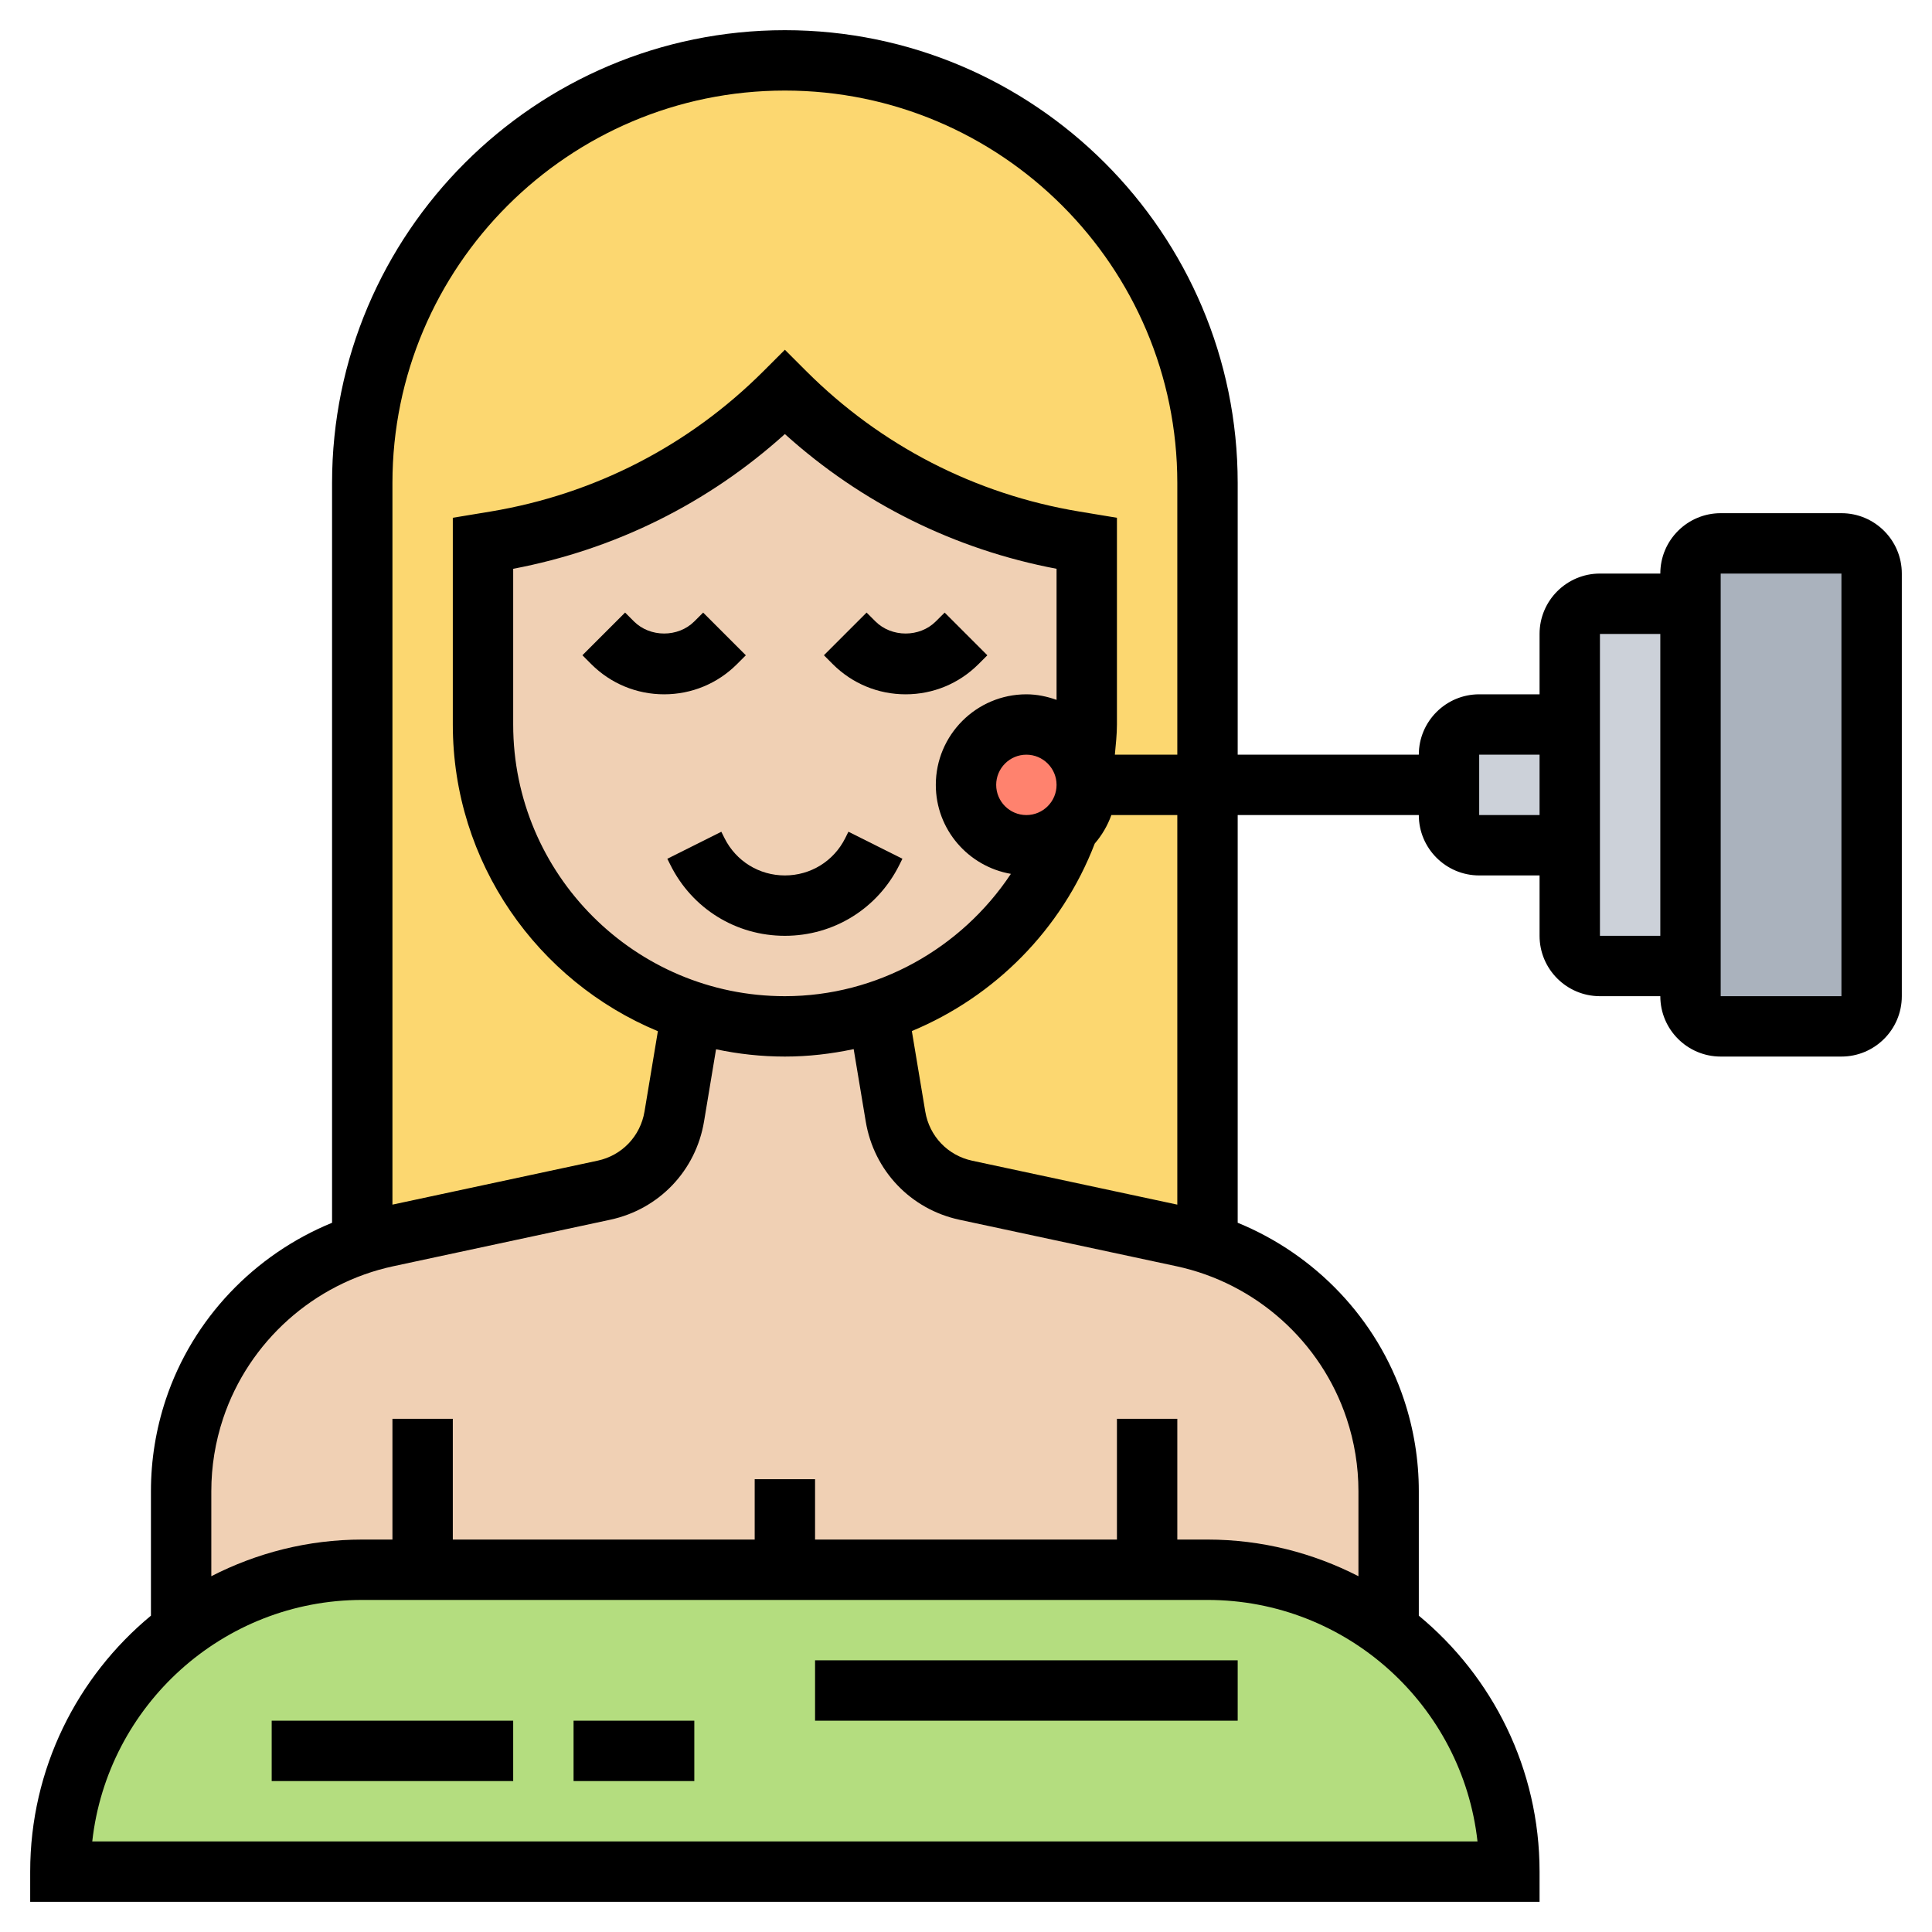 <svg id="_x33_0" enable-background="new 0 0 64 64" height="512" viewBox="0 0 64 64" width="512" xmlns="http://www.w3.org/2000/svg"><g><g><g><path d="m50 62h-48c0-2.76 1.12-5.26 2.93-7.07.33-.33.69-.64 1.07-.93 1.67-1.25 3.75-2 6-2h2 12 12 2c2.25 0 4.33.75 6 2 2.43 1.83 4 4.73 4 8z" fill="#b4dd7f"/></g><g><path d="m62 19v14c0 .55-.45 1-1 1h-4c-.55 0-1-.45-1-1v-1-12-1c0-.55.45-1 1-1h4c.55 0 1 .45 1 1z" fill="#aab2bd"/></g><g><path d="m56 20v12h-3c-.55 0-1-.45-1-1v-3-4-3c0-.55.45-1 1-1z" fill="#ccd1d9"/></g><g><path d="m52 24v4h-3c-.55 0-1-.45-1-1v-1-1c0-.55.45-1 1-1z" fill="#ccd1d9"/></g><g><path d="m26 2c-3.86 0-7.36 1.57-9.9 4.1-2.53 2.54-4.1 6.04-4.1 9.9v25.19c.27-.09.54-.16.82-.22l7.18-1.54c1.21-.26 2.13-1.23 2.34-2.44l.57-3.48c-1.52-.49-2.88-1.34-3.98-2.44-1.81-1.81-2.93-4.31-2.93-7.07v-6l.42-.07c3.63-.6 6.98-2.33 9.58-4.93 1.3 1.3 2.79 2.38 4.4 3.22 1.62.83 3.36 1.41 5.18 1.71l.42.07v6c0 .47-.03.92-.1 1.38v.01c.07.19.1.4.1.61 0 .56-.23 1.07-.61 1.42v.01h.01c-1.06 2.87-3.39 5.13-6.31 6.08l.57 3.48c.21 1.21 1.13 2.18 2.34 2.44l7.18 1.54c.28.06.55.13.82.22v-15.19-10c0-7.73-6.27-14-14-14z" fill="#fcd770"/></g><g><path d="m38 52h-12-12-2c-2.25 0-4.33.75-6 2v-4.6c0-.93.15-1.85.44-2.73.88-2.62 2.95-4.65 5.56-5.48.27-.09.54-.16.82-.22l7.18-1.54c1.21-.26 2.13-1.23 2.34-2.44l.57-3.48c.97.32 2.01.49 3.09.49s2.12-.17 3.09-.49l.57 3.48c.21 1.21 1.13 2.18 2.34 2.44l7.18 1.54c.28.06.55.13.82.22 2.61.83 4.68 2.86 5.56 5.48.29.88.44 1.8.44 2.73v4.6c-1.67-1.25-3.75-2-6-2z" fill="#f0d0b4"/></g><g><path d="m35.39 27.43h.01c-1.06 2.87-3.39 5.13-6.31 6.08-.97.32-2.01.49-3.09.49s-2.12-.17-3.09-.49c-1.52-.49-2.88-1.34-3.98-2.44-1.81-1.81-2.93-4.31-2.93-7.07v-6l.42-.07c3.63-.6 6.98-2.33 9.58-4.93 1.3 1.3 2.79 2.38 4.4 3.22 1.62.83 3.36 1.41 5.18 1.71l.42.07v6c0 .47-.03.92-.1 1.38-.26-.8-1.02-1.38-1.9-1.38-1.1 0-2 .9-2 2s.9 2 2 2c.54 0 1.03-.21 1.39-.57z" fill="#f0d0b4"/></g><g><path d="m35.9 25.39c.07.19.1.4.1.61 0 .56-.23 1.07-.61 1.42v.01c-.36.36-.85.57-1.39.57-1.1 0-2-.9-2-2s.9-2 2-2c.88 0 1.64.58 1.9 1.38z" fill="#ff826e"/></g></g><g><path d="m24.707 21.707-1.414-1.414-.293.292c-.535.535-1.465.535-2 0l-.293-.293-1.414 1.414.293.294c.646.645 1.503 1 2.414 1s1.769-.355 2.414-1z"/><path d="m32.707 21.707-1.414-1.414-.293.292c-.535.535-1.465.535-2 0l-.293-.293-1.414 1.414.293.294c.646.645 1.503 1 2.414 1s1.769-.355 2.414-1z"/><path d="m28 27.764c-.381.762-1.147 1.236-2 1.236s-1.619-.474-2-1.236l-.105-.211-1.789.895.105.21c.722 1.445 2.174 2.342 3.789 2.342s3.067-.897 3.789-2.342l.105-.211-1.789-.895z"/><path d="m9 57h8v2h-8z"/><path d="m19 57h4v2h-4z"/><path d="m27 55h14v2h-14z"/><path d="m61 17h-4c-1.103 0-2 .897-2 2h-2c-1.103 0-2 .897-2 2v2h-2c-1.103 0-2 .897-2 2h-6v-9c0-8.271-6.729-15-15-15s-15 6.729-15 15v24.506c-2.569 1.052-4.615 3.174-5.507 5.851-.327.982-.493 2.006-.493 3.042v4.122c-2.441 2.02-4 5.071-4 8.479v1h50v-1c0-3.408-1.559-6.459-4-8.479v-4.122c0-1.036-.166-2.06-.494-3.043-.891-2.676-2.937-4.798-5.506-5.851v-13.505h6c0 1.103.897 2 2 2h2v2c0 1.103.897 2 2 2h2c0 1.103.897 2 2 2h4c1.103 0 2-.897 2-2v-14c0-1.103-.897-2-2-2zm-35-14c7.168 0 13 5.832 13 13v9h-2.069c.03-.333.069-.664.069-1v-6.848l-1.256-.208c-3.443-.574-6.568-2.183-9.037-4.651l-.707-.707-.707.707c-2.469 2.468-5.594 4.077-9.037 4.651l-1.256.208v6.848c0 4.576 2.81 8.505 6.793 10.16l-.443 2.662c-.137.815-.746 1.455-1.555 1.627l-6.795 1.456v-23.905c0-7.168 5.832-13 13-13zm0 30c-4.963 0-9-4.038-9-9v-5.158c3.374-.639 6.46-2.171 9-4.463 2.54 2.292 5.626 3.824 9 4.463v4.342c-.314-.112-.648-.184-1-.184-1.654 0-3 1.346-3 3 0 1.479 1.077 2.703 2.487 2.948-1.644 2.475-4.434 4.052-7.487 4.052zm9-7c0 .551-.448 1-1 1s-1-.449-1-1 .448-1 1-1 1 .449 1 1zm13.944 35h-45.888c.499-4.494 4.319-8 8.944-8h28c4.625 0 8.445 3.506 8.944 8zm-4.336-14.012c.26.779.392 1.59.392 2.411v2.815c-1.502-.77-3.199-1.214-5-1.214h-1v-4h-2v4h-10v-2h-2v2h-10v-4h-2v4h-1c-1.801 0-3.498.444-5 1.214v-2.815c0-.821.132-1.632.391-2.411.85-2.547 3.009-4.479 5.636-5.042l7.188-1.541c1.615-.346 2.835-1.623 3.107-3.254l.398-2.392c.737.156 1.498.241 2.28.241.776 0 1.538-.089 2.279-.247l.4 2.399c.271 1.63 1.49 2.907 3.106 3.254l7.188 1.54c2.628.563 4.787 2.495 5.635 5.042zm-5.608-7.083-6.795-1.455c-.809-.173-1.418-.812-1.554-1.627l-.445-2.668c2.733-1.137 4.961-3.354 6.059-6.211.238-.277.425-.594.55-.944h2.185zm10-12.905v-2h2v2zm4 4v-10h2v10zm8 2h-4v-14h4z"/></g></g></svg>